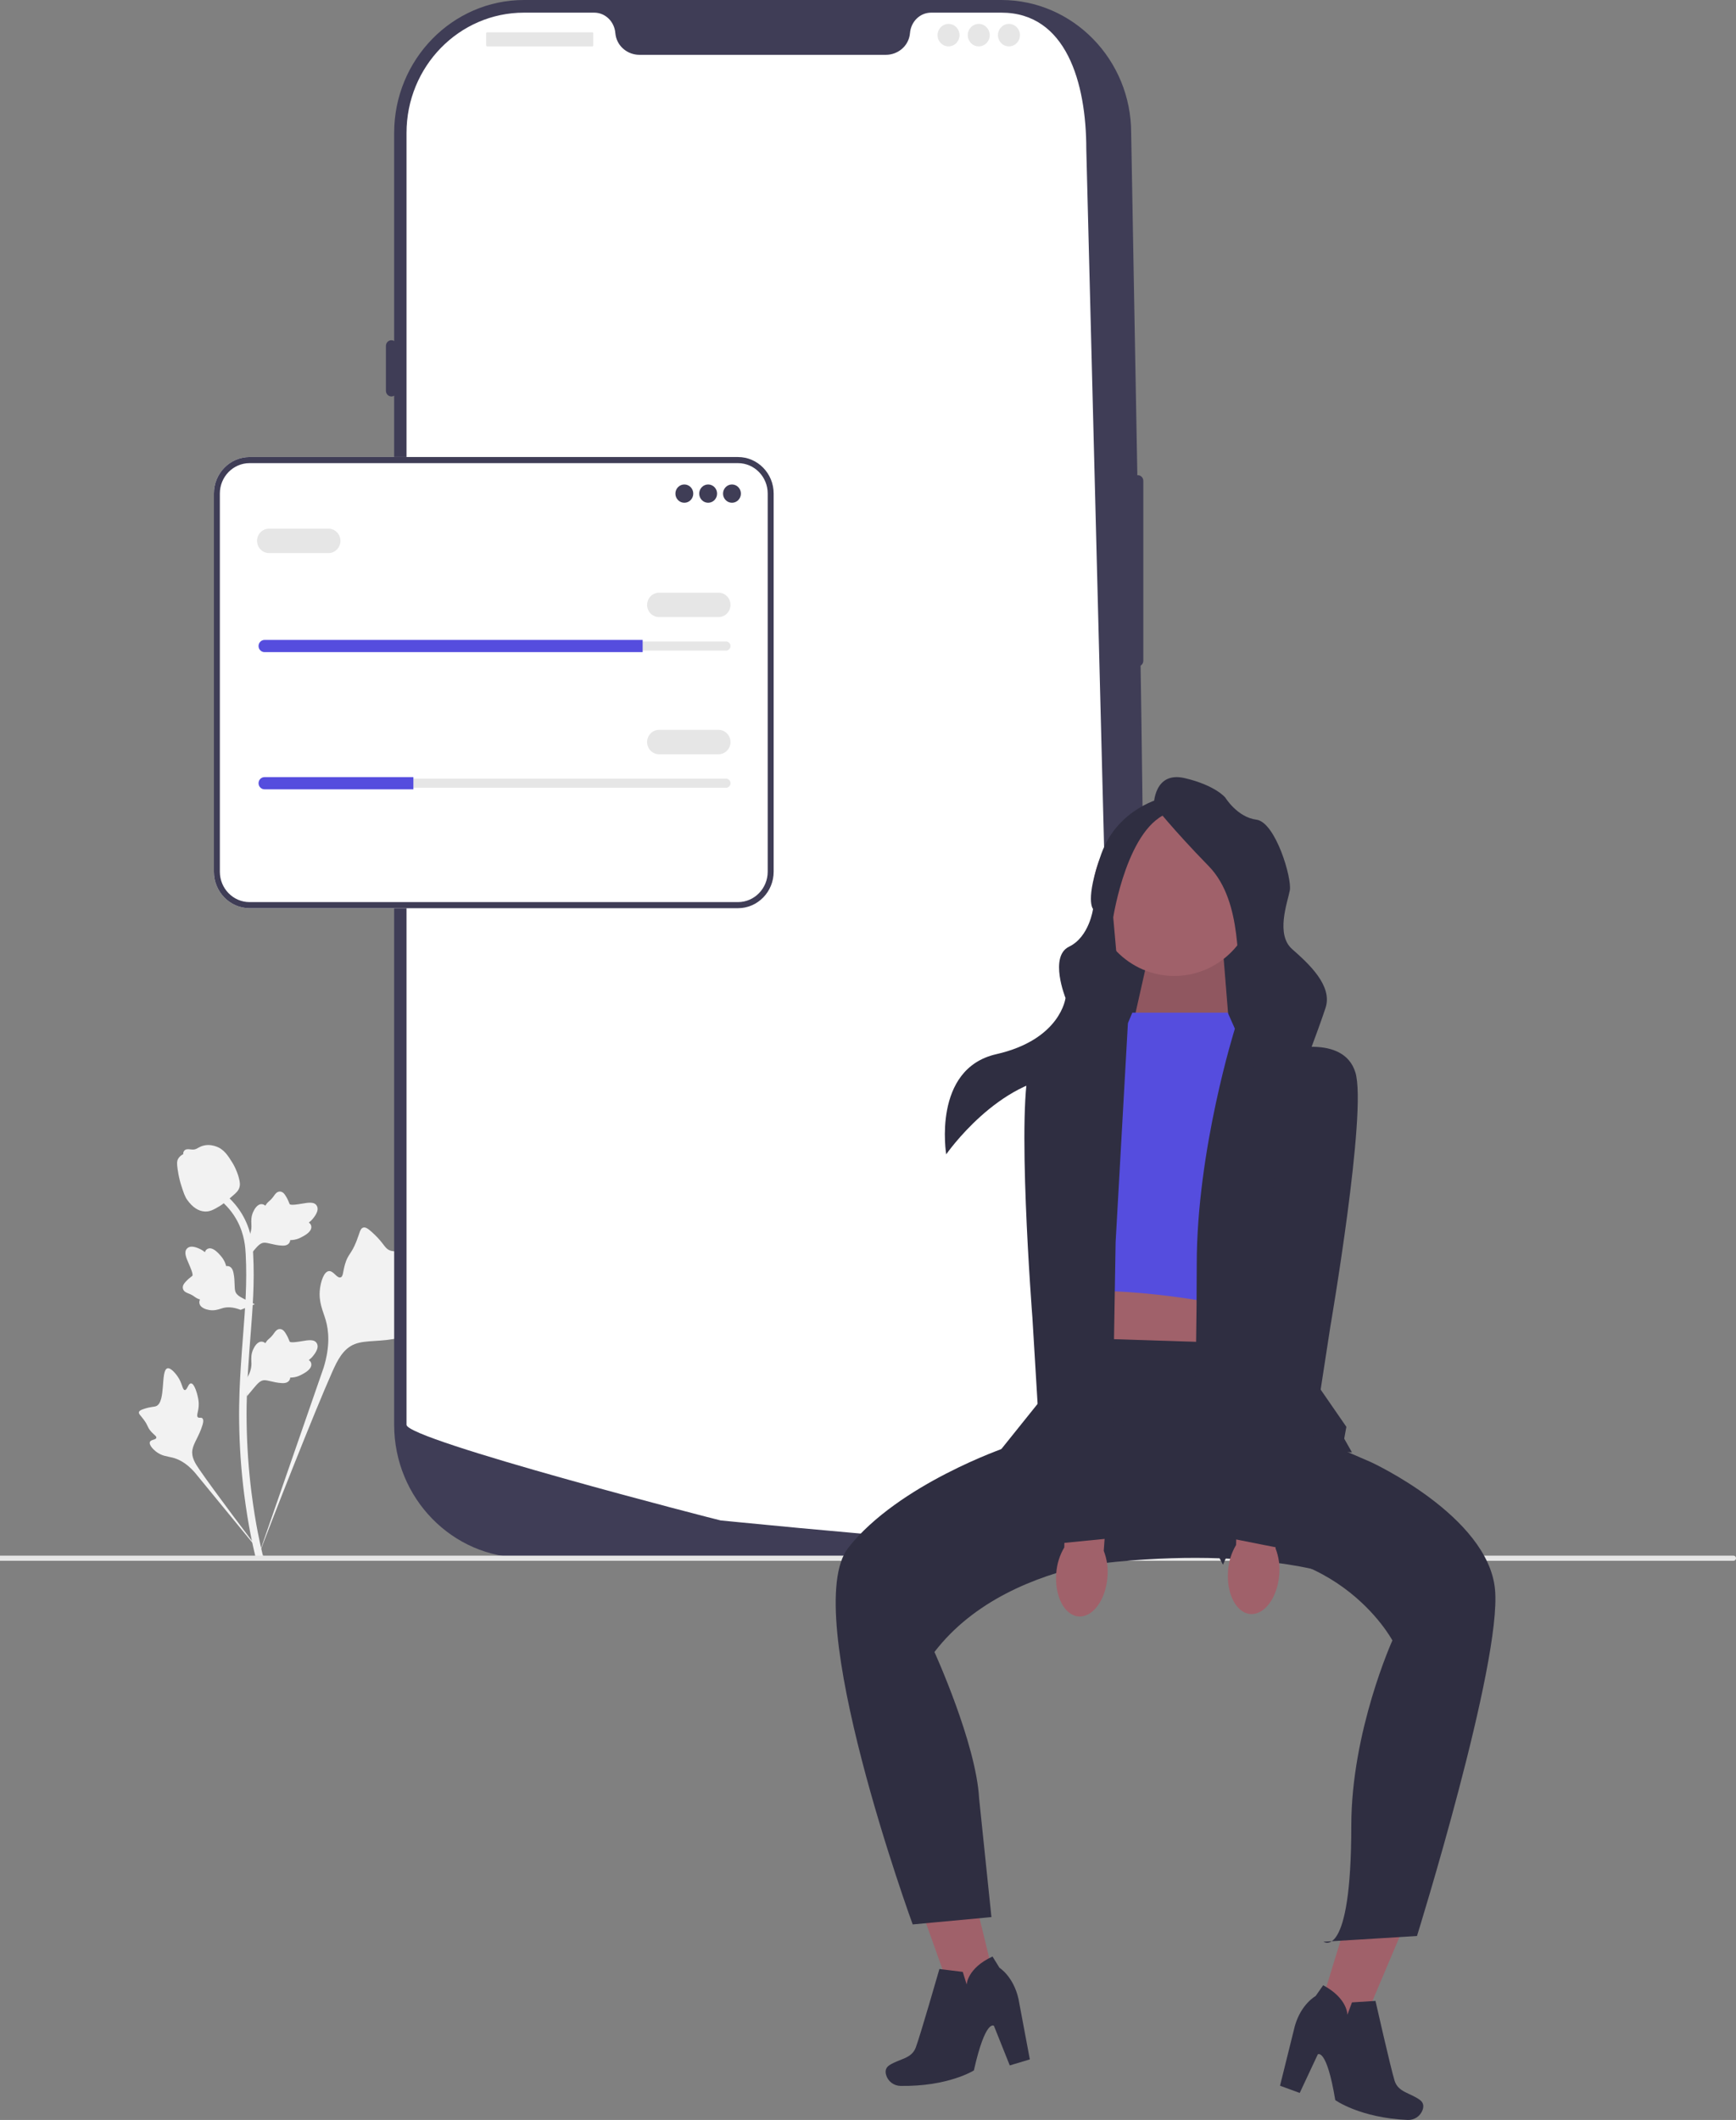 <svg width="385" height="470" viewBox="0 0 385 470" fill="none" xmlns="http://www.w3.org/2000/svg">
<rect x="0" y="0" width="385" height="470" fill="#808080" stroke="none"/>
<g clip-path="url(#clip0_46_651)">
<path d="M100.228 284.366C99.67 283.404 97.258 284.434 96.815 283.561C96.373 282.691 98.614 281.365 99.894 278.337C100.125 277.791 101.58 274.349 100.503 273.287C98.462 271.274 89.119 279.581 85.85 276.863C85.132 276.266 84.631 275.075 82.46 273.142C81.596 272.372 81.073 272.025 80.568 272.154C79.85 272.338 79.793 273.32 79.024 275.252C77.871 278.15 77.188 277.975 76.516 280.287C76.017 282.003 76.131 283 75.544 283.195C74.713 283.47 73.948 281.65 72.895 281.813C71.821 281.979 71.171 284.098 70.966 285.685C70.581 288.663 71.65 290.628 72.242 292.694C72.885 294.939 73.267 298.354 71.781 303.188L57.071 345.607C60.318 336.903 69.722 313.042 73.673 304.175C74.814 301.616 76.073 299.019 78.659 297.995C81.149 297.008 84.568 297.597 88.927 296.522C89.437 296.397 90.849 296.029 91.027 295.178C91.174 294.475 90.343 294.083 90.471 293.424C90.642 292.541 92.276 292.53 94.284 291.511C95.701 290.792 96.583 289.938 97.341 289.203C97.57 288.981 100.97 285.647 100.228 284.366Z" fill="#F2F2F2"/>
<path d="M42.353 306.698C41.73 306.7 41.529 308.209 40.982 308.18C40.437 308.151 40.448 306.642 39.365 305.125C39.17 304.852 37.939 303.128 37.119 303.363C35.565 303.807 36.853 310.897 34.606 311.755C34.113 311.943 33.397 311.852 31.843 312.384C31.225 312.597 30.908 312.759 30.824 313.05C30.705 313.463 31.16 313.775 31.864 314.719C32.921 316.135 32.64 316.427 33.555 317.432C34.234 318.177 34.745 318.408 34.669 318.759C34.561 319.256 33.468 319.115 33.242 319.691C33.012 320.278 33.841 321.216 34.542 321.777C35.859 322.83 37.11 322.86 38.272 323.159C39.534 323.483 41.282 324.276 43.171 326.418L59.269 346.047C56.032 341.904 47.302 330.296 44.19 325.752C43.292 324.441 42.41 323.059 42.665 321.464C42.91 319.929 44.179 318.381 44.922 315.881C45.008 315.589 45.24 314.774 44.883 314.439C44.588 314.162 44.16 314.466 43.881 314.212C43.507 313.871 43.974 313.047 44.064 311.745C44.128 310.826 43.973 310.136 43.839 309.543C43.799 309.364 43.181 306.694 42.353 306.698Z" fill="#F2F2F2"/>
<path d="M54.767 309.55L54.392 306.125L54.563 305.865C55.355 304.664 55.76 303.492 55.764 302.378C55.765 302.202 55.757 302.025 55.749 301.844C55.717 301.13 55.676 300.242 56.129 299.206C56.383 298.629 57.095 297.293 58.166 297.458C58.455 297.5 58.673 297.635 58.839 297.794C58.863 297.754 58.888 297.714 58.915 297.671C59.248 297.151 59.513 296.927 59.767 296.712C59.963 296.547 60.165 296.377 60.481 295.973C60.62 295.796 60.729 295.641 60.82 295.51C61.097 295.115 61.459 294.643 62.097 294.651C62.779 294.685 63.136 295.262 63.373 295.644C63.796 296.325 63.987 296.816 64.114 297.142C64.16 297.261 64.213 297.395 64.239 297.437C64.459 297.767 66.246 297.458 66.919 297.346C68.43 297.088 69.739 296.864 70.277 297.84C70.664 298.538 70.377 299.461 69.399 300.657C69.094 301.029 68.77 301.312 68.483 301.533C68.721 301.679 68.934 301.902 69.021 302.253C69.225 303.083 68.527 303.915 66.949 304.729C66.557 304.932 66.03 305.203 65.29 305.334C64.942 305.395 64.629 305.41 64.361 305.418C64.355 305.577 64.319 305.749 64.224 305.926C63.947 306.447 63.37 306.695 62.501 306.636C61.544 306.584 60.756 306.397 60.061 306.234C59.455 306.092 58.932 305.971 58.521 305.999C57.76 306.062 57.173 306.685 56.485 307.494L54.767 309.55Z" fill="#F2F2F2"/>
<path d="M56.506 289.156L53.364 290.396L53.075 290.292C51.739 289.812 50.528 289.71 49.475 289.987C49.307 290.031 49.142 290.084 48.974 290.138C48.307 290.351 47.478 290.616 46.385 290.431C45.775 290.326 44.331 289.96 44.215 288.857C44.181 288.561 44.254 288.311 44.362 288.106C44.319 288.093 44.275 288.078 44.227 288.062C43.65 287.864 43.372 287.659 43.104 287.462C42.898 287.31 42.686 287.153 42.224 286.942C42.022 286.849 41.848 286.782 41.701 286.724C41.257 286.55 40.72 286.312 40.566 285.677C40.424 284.994 40.879 284.494 41.18 284.163C41.717 283.572 42.133 283.257 42.408 283.049C42.509 282.973 42.622 282.887 42.655 282.85C42.912 282.549 42.166 280.859 41.889 280.221C41.262 278.79 40.719 277.551 41.505 276.77C42.066 276.211 43.011 276.261 44.389 276.925C44.818 277.133 45.168 277.382 45.45 277.61C45.527 277.337 45.684 277.07 45.994 276.895C46.727 276.483 47.69 276.962 48.859 278.318C49.151 278.654 49.541 279.108 49.852 279.807C49.998 280.136 50.092 280.442 50.168 280.706C50.319 280.671 50.491 280.664 50.682 280.712C51.245 280.855 51.626 281.363 51.79 282.239C51.984 283.199 52.007 284.026 52.029 284.755C52.048 285.392 52.067 285.94 52.197 286.34C52.45 287.077 53.188 287.5 54.127 287.976L56.506 289.156Z" fill="#F2F2F2"/>
<path d="M54.767 279.065L54.392 275.64L54.563 275.381C55.355 274.18 55.76 273.007 55.764 271.894C55.765 271.717 55.757 271.54 55.749 271.36C55.717 270.645 55.676 269.757 56.129 268.722C56.383 268.145 57.095 266.808 58.166 266.974C58.455 267.015 58.673 267.151 58.839 267.31C58.863 267.27 58.888 267.23 58.915 267.187C59.248 266.666 59.513 266.443 59.767 266.228C59.963 266.062 60.165 265.892 60.481 265.489C60.62 265.312 60.729 265.156 60.82 265.025C61.097 264.63 61.459 264.159 62.097 264.167C62.779 264.2 63.136 264.777 63.373 265.159C63.796 265.841 63.987 266.332 64.114 266.658C64.16 266.777 64.213 266.911 64.239 266.952C64.459 267.283 66.246 266.974 66.919 266.861C68.43 266.603 69.739 266.38 70.277 267.356C70.664 268.054 70.377 268.977 69.399 270.172C69.094 270.545 68.77 270.827 68.483 271.049C68.721 271.195 68.934 271.418 69.021 271.768C69.225 272.599 68.527 273.431 66.949 274.244C66.557 274.448 66.03 274.719 65.29 274.85C64.942 274.911 64.629 274.926 64.361 274.934C64.355 275.093 64.319 275.265 64.224 275.442C63.947 275.963 63.37 276.211 62.501 276.151C61.544 276.1 60.756 275.913 60.061 275.749C59.455 275.607 58.932 275.486 58.521 275.515C57.76 275.577 57.173 276.201 56.485 277.01L54.767 279.065Z" fill="#F2F2F2"/>
<path d="M58.191 345.552L57.49 345.102L56.672 345.198C56.659 345.12 56.614 344.942 56.547 344.662C56.181 343.131 55.066 338.47 54.135 331.13C53.485 326.006 53.118 320.739 53.042 315.471C52.966 310.195 53.21 306.201 53.405 302.991C53.553 300.569 53.732 298.264 53.909 296.018C54.377 290.017 54.819 284.349 54.49 278.075C54.418 276.674 54.265 273.758 52.6 270.655C51.635 268.856 50.305 267.258 48.647 265.908L49.678 264.582C51.508 266.074 52.979 267.844 54.052 269.841C55.897 273.282 56.063 276.459 56.144 277.985C56.478 284.371 56.031 290.093 55.558 296.152C55.383 298.389 55.204 300.685 55.057 303.096C54.863 306.277 54.621 310.236 54.696 315.444C54.771 320.649 55.134 325.852 55.775 330.912C56.694 338.159 57.794 342.75 58.155 344.259C58.348 345.064 58.388 345.233 58.191 345.552Z" fill="#F2F2F2"/>
<path d="M45.612 268.599C45.545 268.599 45.476 268.598 45.406 268.593C43.997 268.515 42.692 267.652 41.527 266.027C40.981 265.263 40.702 264.392 40.144 262.653C40.058 262.386 39.637 261.026 39.382 259.155C39.215 257.933 39.236 257.422 39.473 256.971C39.735 256.468 40.16 256.117 40.639 255.881C40.617 255.719 40.635 255.552 40.703 255.381C40.985 254.675 41.735 254.768 42.141 254.812C42.346 254.839 42.602 254.873 42.878 254.859C43.313 254.837 43.547 254.705 43.9 254.506C44.239 254.316 44.66 254.08 45.284 253.949C46.516 253.686 47.548 254.043 47.888 254.161C49.677 254.771 50.56 256.195 51.581 257.844C51.785 258.175 52.484 259.379 52.945 261.029C53.278 262.22 53.231 262.749 53.131 263.143C52.927 263.952 52.446 264.415 51.225 265.437C49.95 266.507 49.311 267.043 48.761 267.369C47.482 268.125 46.679 268.599 45.612 268.599Z" fill="#F2F2F2"/>
<path d="M222.069 345.354H116.21C100.332 345.354 87.415 332.133 87.415 315.883V29.471C87.415 13.221 100.332 0 116.21 0H222.069C237.946 0 250.864 13.221 250.864 29.471C252.834 144.485 256.195 273.283 250.864 315.883C250.864 332.133 237.946 345.354 222.069 345.354Z" fill="#3F3D56"/>
<path d="M252.34 105.352C251.668 105.352 251.122 105.911 251.122 106.598V146.495C251.122 147.182 251.668 147.742 252.34 147.742C253.012 147.742 253.558 147.182 253.558 146.495V106.598C253.558 105.911 253.012 105.352 252.34 105.352Z" fill="#3F3D56"/>
<path d="M240.912 33.067L248.123 315.878C248.123 330.022 237.367 341.592 223.766 342.49H223.76C223.559 342.502 223.358 342.515 223.151 342.521C222.791 342.54 222.432 342.546 222.066 342.546C222.066 342.546 220.726 342.446 218.278 342.259C215.805 342.072 212.205 341.792 207.716 341.424C206.37 341.318 204.951 341.2 203.453 341.075C200.468 340.826 197.191 340.551 193.677 340.24C192.276 340.121 190.826 339.99 189.346 339.859C181.781 339.192 173.309 338.413 164.374 337.528C162.863 337.384 161.341 337.235 159.806 337.079C159.404 337.035 90.156 319.219 90.156 315.878V29.471C90.156 14.741 101.82 2.803 116.212 2.803H131.768C134.254 2.803 136.251 4.785 136.465 7.322C136.483 7.491 136.501 7.659 136.532 7.827C136.982 10.377 139.266 12.153 141.8 12.153H196.479C199.012 12.153 201.297 10.377 201.747 7.827C201.778 7.659 201.796 7.491 201.814 7.322C202.027 4.785 204.025 2.803 206.51 2.803H222.066C236.459 2.803 240.912 18.336 240.912 33.067Z" fill="white"/>
<path d="M86.806 75.43C86.134 75.43 85.587 75.989 85.587 76.677V86.651C85.587 87.338 86.134 87.897 86.806 87.897C87.477 87.897 88.024 87.338 88.024 86.651V76.677C88.024 75.989 87.477 75.43 86.806 75.43Z" fill="#3F3D56"/>
<path d="M86.806 105.352C86.134 105.352 85.587 105.911 85.587 106.598V125.923C85.587 126.611 86.134 127.17 86.806 127.17C87.477 127.17 88.024 126.611 88.024 125.923V106.598C88.024 105.911 87.477 105.352 86.806 105.352Z" fill="#3F3D56"/>
<path d="M86.806 132.78C86.134 132.78 85.587 133.339 85.587 134.027V153.352C85.587 154.039 86.134 154.599 86.806 154.599C87.477 154.599 88.024 154.039 88.024 153.352V134.027C88.024 133.339 87.477 132.78 86.806 132.78Z" fill="#3F3D56"/>
<path d="M131.368 7.169H108.024C107.911 7.169 107.819 7.263 107.819 7.379V10.076C107.819 10.192 107.911 10.286 108.024 10.286H131.368C131.481 10.286 131.573 10.192 131.573 10.076V7.379C131.573 7.263 131.481 7.169 131.368 7.169Z" fill="#E6E6E6"/>
<path d="M210.36 10.286C211.705 10.286 212.796 9.169 212.796 7.792C212.796 6.415 211.705 5.299 210.36 5.299C209.014 5.299 207.923 6.415 207.923 7.792C207.923 9.169 209.014 10.286 210.36 10.286Z" fill="#E6E6E6"/>
<path d="M217.059 10.286C218.405 10.286 219.496 9.169 219.496 7.792C219.496 6.415 218.405 5.299 217.059 5.299C215.714 5.299 214.623 6.415 214.623 7.792C214.623 9.169 215.714 10.286 217.059 10.286Z" fill="#E6E6E6"/>
<path d="M223.76 10.286C225.105 10.286 226.196 9.169 226.196 7.792C226.196 6.415 225.105 5.299 223.76 5.299C222.414 5.299 221.323 6.415 221.323 7.792C221.323 9.169 222.414 10.286 223.76 10.286Z" fill="#E6E6E6"/>
<path d="M385 345.458C385 345.772 384.752 346.026 384.445 346.026H0V344.891H384.445C384.752 344.891 385 345.145 385 345.458Z" fill="#E6E6E6"/>
<path d="M302.842 412.124L315.896 416.391L299.186 455.855L290.34 452.964L302.842 412.124Z" fill="#A0616A"/>
<path d="M305.046 443.604L299.835 443.934L298.81 446.688C298.81 446.688 298.933 443.083 293.45 440.134L291.764 442.533C291.764 442.533 288.556 444.275 287.164 449.159L283.876 462.409L288.246 464.007L292.251 455.461C292.251 455.461 294.195 453.928 296.127 465.596C296.127 465.596 301.597 469.535 312.178 469.997C313.633 470.061 314.989 469.181 315.494 467.783C315.772 467.012 315.745 466.187 314.9 465.564C312.748 463.976 310.103 463.88 309.29 461.318C308.476 458.755 305.046 443.604 305.046 443.604Z" fill="#2F2E41"/>
<path d="M212.341 405.237L199.066 408.713L213.485 449.113L222.481 446.758L212.341 405.237Z" fill="#A0616A"/>
<path d="M208.337 436.531L213.52 437.173L214.386 439.984C214.386 439.984 214.47 436.378 220.113 433.763L221.658 436.259C221.658 436.259 224.761 438.191 225.87 443.149L228.393 456.574L223.939 457.907L220.431 449.135C220.431 449.135 218.578 447.488 215.981 459.02C215.981 459.02 210.295 462.624 199.705 462.45C198.249 462.426 196.945 461.467 196.522 460.041C196.288 459.254 196.363 458.433 197.242 457.861C199.481 456.406 202.127 456.468 203.086 453.959C204.045 451.45 208.337 436.531 208.337 436.531Z" fill="#2F2E41"/>
<path d="M245.034 243.19H280.487V189.576H245.034V243.19Z" fill="#2F2E41"/>
<path d="M274.402 280.829L273.343 309.532L238.42 306.824L242.653 278.663L274.402 280.829Z" fill="#A0616A"/>
<path d="M235.774 296.534L286.043 298.159L298.589 316.33L292.769 348.282C292.769 348.282 267.523 340.942 225.721 349.607L228.366 319.821L236.437 311.562L235.774 296.534Z" fill="#2F2E41"/>
<path d="M290.276 318.197L304.034 324.154C304.034 324.154 329.962 336.069 331.549 352.316C333.137 368.563 314.25 429.218 314.25 429.218L293.521 430.487C293.521 430.487 299.682 434.874 299.682 404.774C299.682 383.824 308.796 363.689 308.796 363.689C308.796 363.689 295.568 338.777 261.702 344.734C261.702 344.734 224.697 343.506 207.235 366.252C207.235 366.252 216.48 386.527 217.14 398.692L219.874 425.024L202.412 426.649C202.412 426.649 177.039 357.19 188.151 343.109C199.263 329.029 223.075 320.905 223.075 320.905L290.276 318.197Z" fill="#2F2E41"/>
<path d="M272.529 226.842L271.288 211.486H254.779L251.12 227.756L272.529 226.842Z" fill="#A0616A"/>
<path opacity="0.1" d="M272.529 226.842L271.288 211.486H254.779L251.12 227.756L272.529 226.842Z" fill="black"/>
<path d="M278.479 197.904C278.479 208.104 270.4 216.373 260.434 216.373C250.468 216.373 242.389 208.104 242.389 197.904C242.389 187.704 250.468 179.436 260.434 179.436C270.4 179.436 278.479 187.704 278.479 197.904Z" fill="#A0616A"/>
<path d="M251.119 224.507H272.285L274.931 230.464L277.577 290.578C277.577 290.578 257.469 285.704 240.007 286.245L244.24 231.547L249.532 228.298L251.119 224.507Z" fill="#554DDE"/>
<path d="M271.227 346.9C271.227 346.9 281.81 322.53 286.043 321.989C290.276 321.447 299.828 321.989 299.828 321.989L297.684 318.198C297.684 318.198 297.155 310.616 291.864 310.616C286.572 310.616 288.689 232.63 288.689 232.63L273.867 228.068C273.867 228.068 265.406 254.835 265.406 280.288C265.406 305.742 264.348 333.903 264.348 333.903L271.227 346.9Z" fill="#2F2E41"/>
<path d="M250.141 226.843L231.541 232.089L233.658 306.825L221.487 321.988C221.487 321.988 237.362 321.988 241.066 335.527C241.066 335.527 245.459 342.93 250.141 342.207C254.823 341.485 251.649 326.321 251.649 326.321L246.886 307.366L247.415 275.414L250.141 226.843Z" fill="#2F2E41"/>
<path d="M255.882 178.474C255.882 178.474 255.882 170.892 262.761 172.516C269.64 174.141 271.756 176.849 271.756 176.849C271.756 176.849 274.402 181.181 278.635 181.723C282.868 182.264 286.572 194.72 286.043 197.428C285.514 200.136 282.868 207.176 286.572 210.426C290.276 213.675 295.568 218.549 293.98 223.423C292.393 228.297 287.63 240.753 287.63 240.753C287.63 240.753 300.913 242.741 299.828 251.224C299.828 251.224 293.451 246.169 284.985 246.169C276.518 246.169 277.577 230.449 277.577 230.449C277.577 230.449 277.048 220.716 275.46 218.008C273.873 215.3 275.989 200.136 268.052 192.013C260.115 183.889 255.882 178.474 255.882 178.474Z" fill="#2F2E41"/>
<path d="M257.999 176.849C257.999 176.849 247.945 179.015 244.241 189.305C240.537 199.594 242.408 201.509 242.408 201.509C242.408 201.509 241.589 207.705 237.094 209.878C232.6 212.05 236.304 221.257 236.304 221.257C236.304 221.257 235.245 230.463 220.959 233.713C206.672 236.962 209.846 255.917 209.846 255.917C209.846 255.917 221.488 239.129 236.304 238.587C251.12 238.045 248.474 221.257 248.474 221.257L246.887 203.385C246.887 203.385 250.061 182.806 259.586 180.098C269.111 177.39 257.999 176.849 257.999 176.849Z" fill="#2F2E41"/>
<path d="M272.353 348.212C271.933 353.25 274.133 357.556 277.266 357.829C280.399 358.101 283.278 354.238 283.697 349.198C283.891 347.187 283.612 345.157 282.883 343.279L284.396 321.909L274.583 321.396L274.133 342.518C273.103 344.243 272.493 346.196 272.353 348.212Z" fill="#A0616A"/>
<path d="M234.254 348.754C233.835 353.792 236.035 358.098 239.168 358.371C242.301 358.643 245.18 354.78 245.599 349.74C245.793 347.729 245.514 345.699 244.785 343.821L246.298 322.451L236.484 321.938L236.034 343.06C235.005 344.785 234.395 346.738 234.254 348.754Z" fill="#A0616A"/>
<path d="M284.72 232.901C284.72 232.901 297.949 229.11 300.594 237.775C303.24 246.44 295.038 294.098 295.038 294.098L287.366 343.921L270.962 340.672L281.545 274.06L284.72 232.901Z" fill="#2F2E41"/>
<path d="M244.878 232.191C244.878 232.191 232.059 227.138 228.625 235.509C225.192 243.88 228.959 292.117 228.959 292.117L231.999 342.46L248.629 340.811L244.241 273.473L244.878 232.191Z" fill="#2F2E41"/>
<path d="M163.669 201.349H55.344C50.983 201.349 47.435 197.718 47.435 193.255V109.42C47.435 104.957 50.983 101.326 55.344 101.326H163.669C168.03 101.326 171.577 104.957 171.577 109.42V193.255C171.577 197.718 168.03 201.349 163.669 201.349Z" fill="white"/>
<path d="M163.669 201.349H55.344C50.983 201.349 47.435 197.718 47.435 193.255V109.42C47.435 104.957 50.983 101.326 55.344 101.326H163.669C168.03 101.326 171.577 104.957 171.577 109.42V193.255C171.577 197.718 168.03 201.349 163.669 201.349ZM55.344 102.678C51.711 102.678 48.756 105.703 48.756 109.42V193.255C48.756 196.973 51.711 199.998 55.344 199.998H163.669C167.301 199.998 170.257 196.973 170.257 193.255V109.42C170.257 105.703 167.301 102.678 163.669 102.678H55.344Z" fill="#3F3D56"/>
<path d="M151.768 111.463C152.862 111.463 153.749 110.555 153.749 109.436C153.749 108.316 152.862 107.408 151.768 107.408C150.674 107.408 149.787 108.316 149.787 109.436C149.787 110.555 150.674 111.463 151.768 111.463Z" fill="#3F3D56"/>
<path d="M157.05 111.463C158.144 111.463 159.031 110.555 159.031 109.436C159.031 108.316 158.144 107.408 157.05 107.408C155.956 107.408 155.069 108.316 155.069 109.436C155.069 110.555 155.956 111.463 157.05 111.463Z" fill="#3F3D56"/>
<path d="M162.333 111.463C163.427 111.463 164.314 110.555 164.314 109.436C164.314 108.316 163.427 107.408 162.333 107.408C161.239 107.408 160.352 108.316 160.352 109.436C160.352 110.555 161.239 111.463 162.333 111.463Z" fill="#3F3D56"/>
<path d="M58.661 142.214C58.115 142.214 57.67 142.669 57.67 143.228C57.67 143.5 57.773 143.752 57.96 143.938C58.148 144.136 58.395 144.241 58.661 144.241H161.012C161.559 144.241 162.003 143.787 162.003 143.228C162.003 142.955 161.9 142.703 161.713 142.517C161.525 142.319 161.278 142.214 161.012 142.214H58.661Z" fill="#E6E6E6"/>
<path d="M142.523 141.876V144.579H58.66C58.297 144.579 57.967 144.431 57.73 144.181C57.485 143.937 57.34 143.599 57.34 143.228C57.34 142.484 57.934 141.876 58.66 141.876H142.523Z" fill="#554DDE"/>
<path d="M159.361 136.807H146.155C144.698 136.807 143.513 135.595 143.513 134.104C143.513 132.613 144.698 131.4 146.155 131.4H159.361C160.818 131.4 162.002 132.613 162.002 134.104C162.002 135.595 160.818 136.807 159.361 136.807Z" fill="#E6E6E6"/>
<path d="M72.858 122.615H59.651C58.195 122.615 57.01 121.402 57.01 119.911C57.01 118.42 58.195 117.208 59.651 117.208H72.858C74.314 117.208 75.499 118.42 75.499 119.911C75.499 121.402 74.314 122.615 72.858 122.615Z" fill="#E6E6E6"/>
<path d="M58.661 172.626C58.115 172.626 57.67 173.081 57.67 173.64C57.67 173.912 57.773 174.164 57.96 174.351C58.148 174.548 58.395 174.653 58.661 174.653H161.012C161.559 174.653 162.003 174.199 162.003 173.64C162.003 173.367 161.9 173.115 161.713 172.929C161.525 172.732 161.278 172.626 161.012 172.626H58.661Z" fill="#E6E6E6"/>
<path d="M91.677 172.288V174.991H58.66C58.297 174.991 57.967 174.843 57.73 174.593C57.485 174.349 57.34 174.011 57.34 173.64C57.34 172.896 57.934 172.288 58.66 172.288H91.677Z" fill="#554DDE"/>
<path d="M159.361 167.22H146.155C144.698 167.22 143.513 166.008 143.513 164.517C143.513 163.026 144.698 161.813 146.155 161.813H159.361C160.818 161.813 162.002 163.026 162.002 164.517C162.002 166.008 160.818 167.22 159.361 167.22Z" fill="#E6E6E6"/>
</g>
<defs>
<clipPath id="clip0_46_651">
<rect width="385" height="470" fill="white"/>
</clipPath>
</defs>
</svg>
